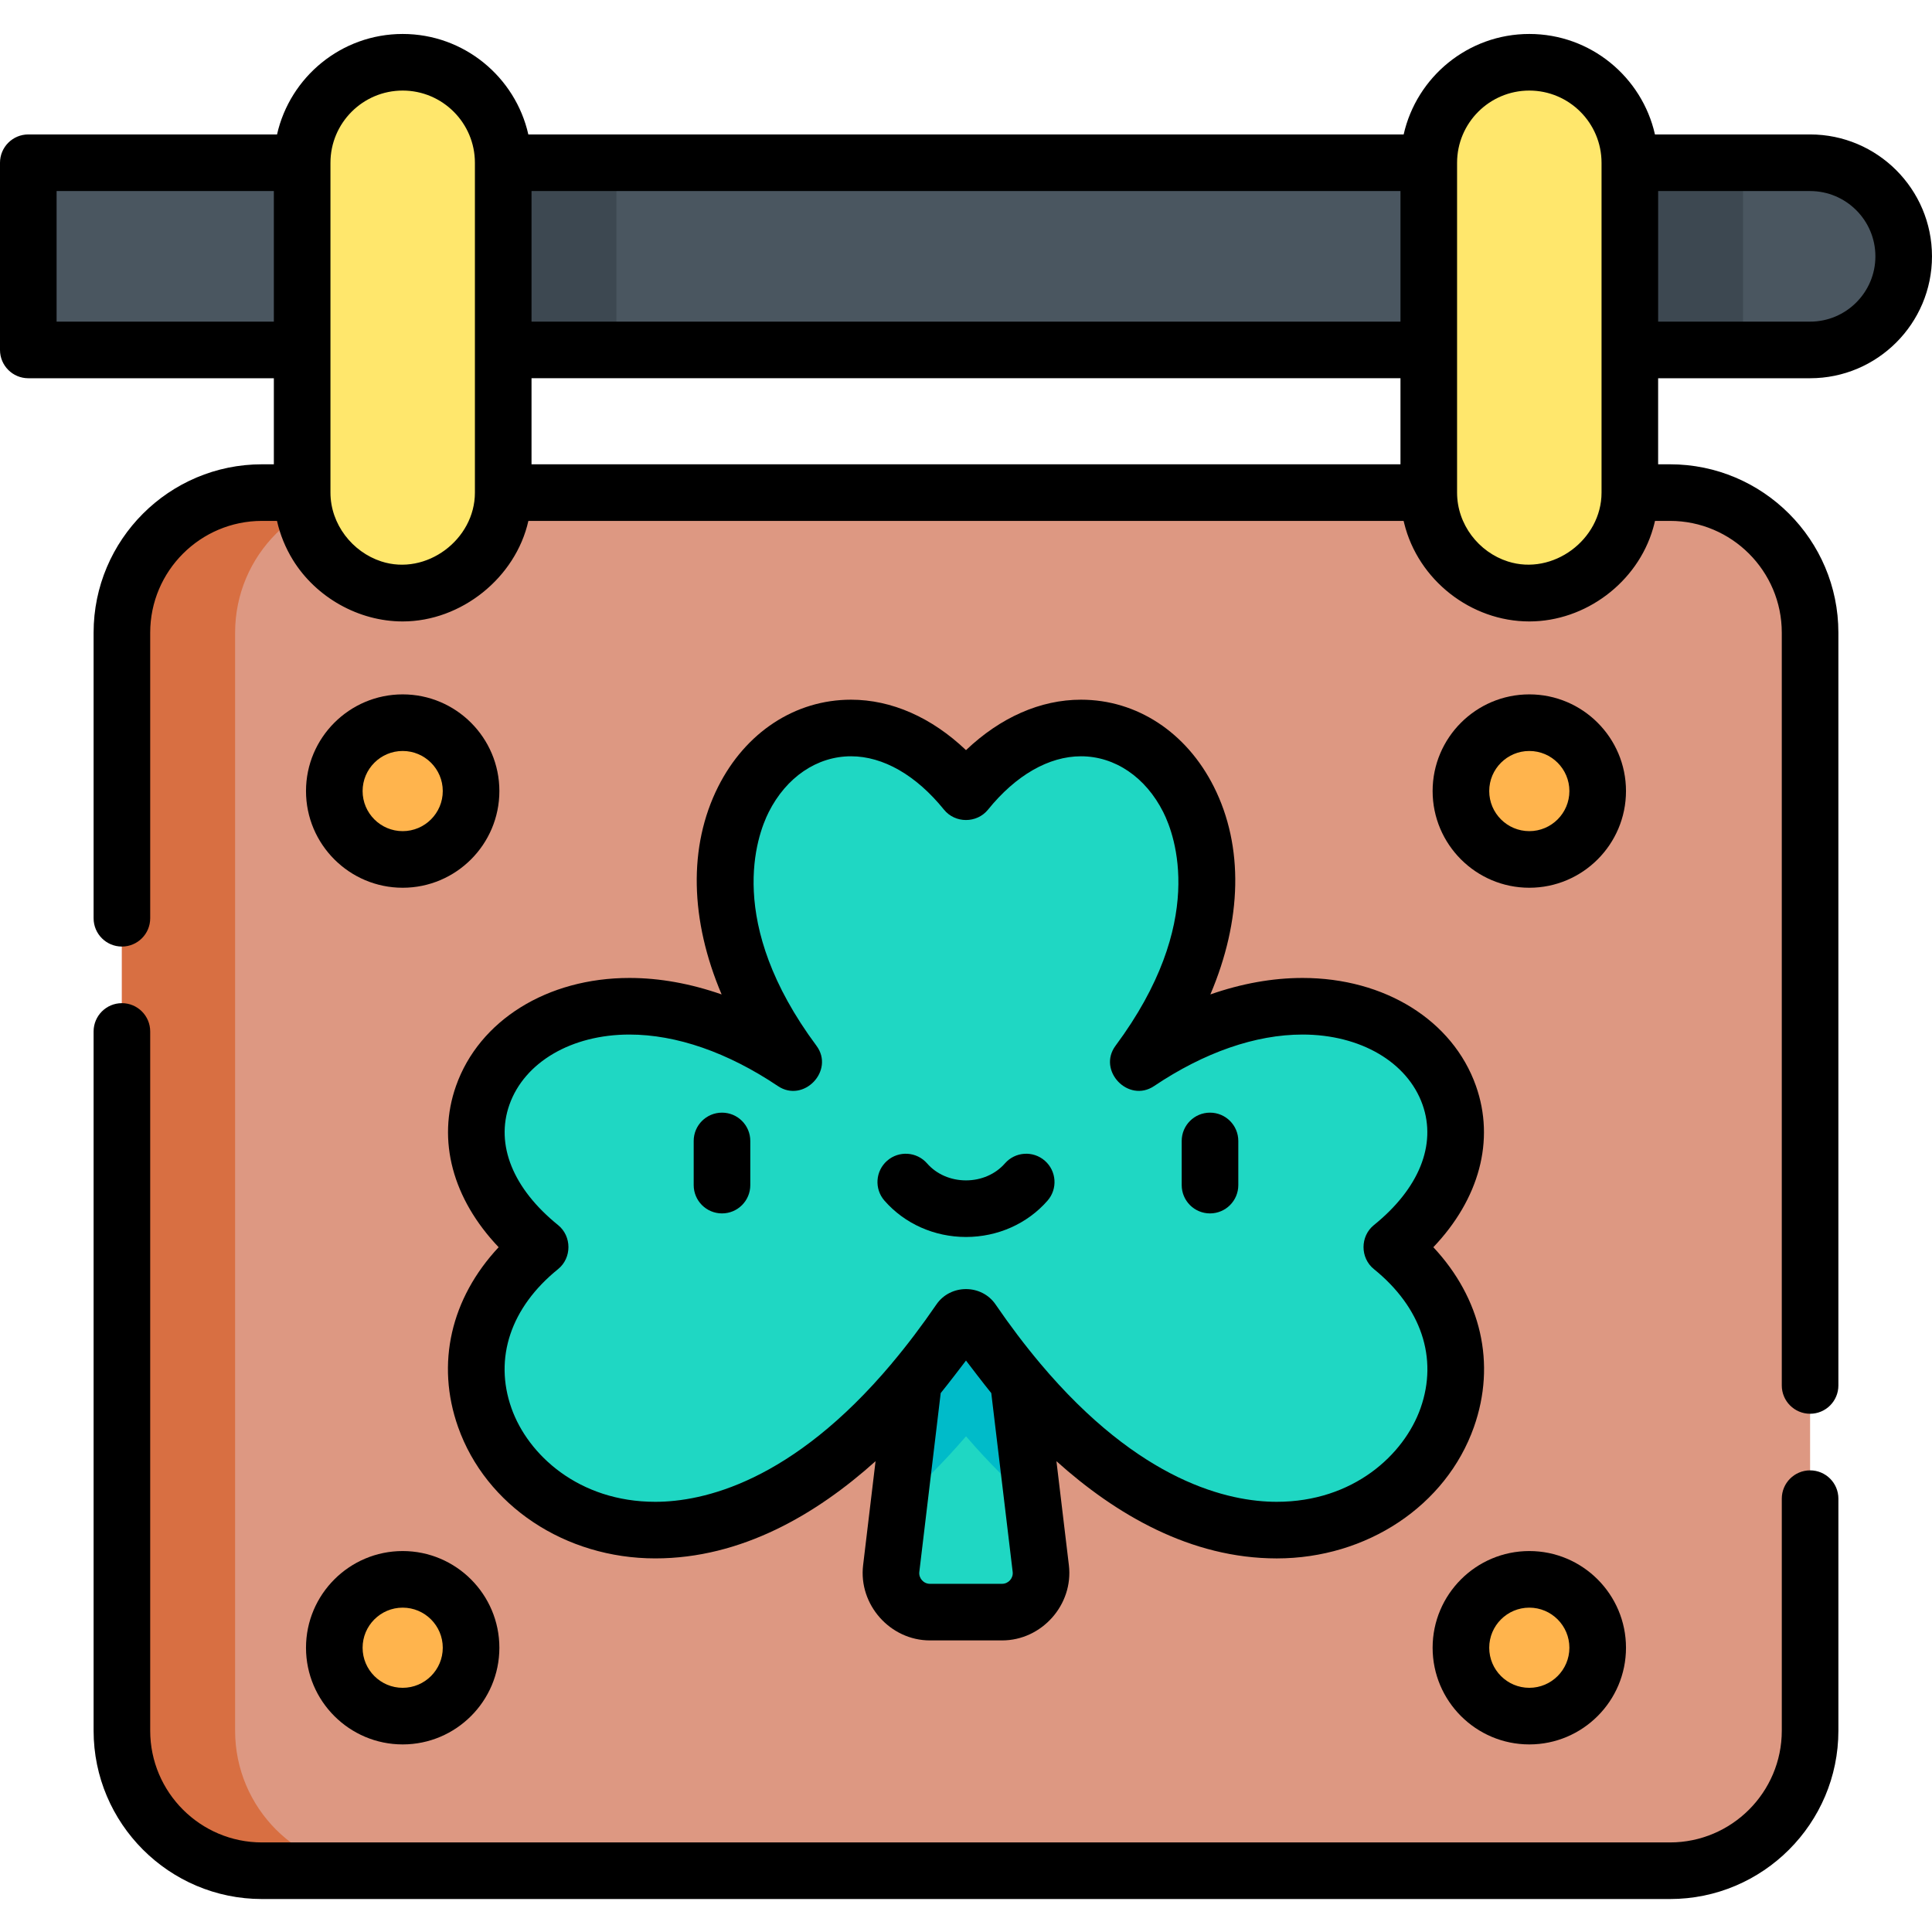 <svg height="512pt" viewBox="0 -9 512.001 512" width="512pt" xmlns="http://www.w3.org/2000/svg"><path d="m442.578 121.543h-373.156c-20.5 0-37.117 16.621-37.117 37.121v290.977c0 20.5 16.617 37.117 37.117 37.117h373.152c20.5 0 37.121-16.617 37.121-37.117v-290.977c0-20.5-16.617-37.121-37.117-37.121zm0 0" fill="#dd9882"/><path d="m62.305 449.641v-290.977c0-20.5 16.617-37.121 37.117-37.121h-30c-20.5 0-37.117 16.621-37.117 37.121v290.977c0 20.5 16.617 37.121 37.117 37.121h30c-20.5 0-37.117-16.621-37.117-37.121zm0 0" fill="#d86f42"/><path d="m479.695 34.129h-472.195v49.605h472.195c13.699 0 24.805-11.105 24.805-24.805 0-13.695-11.105-24.801-24.805-24.801zm0 0" fill="#4a5660"/><path d="m110.074 34.141v49.594h53.285v-49.594l-.004-.012h-53.281zm0 0" fill="#3d4851"/><path d="m106.715 7.5c-14.711 0-26.641 11.93-26.641 26.641v87.402c0 14.715 11.93 26.641 26.641 26.641 14.715 0 26.641-11.926 26.641-26.641v-87.402c.004-14.715-11.926-26.641-26.641-26.641zm0 0" fill="#ffe76c"/><path d="m408.645 34.141v49.594h53.281v-49.605h-53.281zm0 0" fill="#3d4851"/><path d="m405.285 7.5c14.711 0 26.641 11.93 26.641 26.641v87.402c0 14.715-11.93 26.641-26.641 26.641-14.715 0-26.641-11.926-26.641-26.641v-87.402c-.004-14.715 11.926-26.641 26.641-26.641zm0 0" fill="#ffe76c"/><g fill="#ffb44d"><path d="m124.84 200.637c0 10.012-8.113 18.125-18.125 18.125-10.008 0-18.121-8.113-18.121-18.125 0-10.008 8.113-18.121 18.121-18.121 10.012 0 18.125 8.113 18.125 18.121zm0 0"/><path d="m423.406 200.637c0 10.012-8.113 18.125-18.121 18.125-10.012 0-18.125-8.113-18.125-18.125 0-10.008 8.113-18.121 18.125-18.121 10.008 0 18.121 8.113 18.121 18.121zm0 0"/><path d="m124.84 427.668c0 10.008-8.113 18.121-18.125 18.121-10.008 0-18.121-8.113-18.121-18.121 0-10.008 8.113-18.125 18.121-18.125 10.012 0 18.125 8.117 18.125 18.125zm0 0"/><path d="m423.406 427.668c0 10.008-8.113 18.121-18.121 18.121-10.012 0-18.125-8.113-18.125-18.121 0-10.008 8.113-18.125 18.125-18.125 10.008 0 18.121 8.117 18.121 18.125zm0 0"/></g><path d="m242.113 357.094-5.93 49.594c-.734 6.137 4.059 11.539 10.238 11.539h19.152c6.184 0 10.977-5.402 10.242-11.539l-5.93-49.594-13.887-35.793zm0 0" fill="#1fd7c3"/><path d="m269.887 357.094-13.887-35.793-13.887 35.793-3.879 32.453c6.082-5.246 12.016-11.223 17.773-17.914 5.988 6.949 11.93 12.836 17.754 17.844zm0 0" fill="#00bbc9"/><path d="m257.652 340.93c77.91 113.828 165.637 24.586 111.164-19.438 44.227-35.738-5.277-90.473-67.16-48.895 47.523-63.977-9.039-117.059-45.656-71.746-36.617-45.312-93.176 7.77-45.652 71.746-61.883-41.578-111.387 13.156-67.164 48.895-54.473 44.023 33.254 133.262 111.168 19.438.371-.547.992-.875 1.652-.875.656 0 1.273.328 1.648.875zm0 0" fill="#1fd7c3"/><path d="m106.715 175.016c-14.125 0-25.621 11.492-25.621 25.621 0 14.129 11.496 25.625 25.621 25.625 14.129 0 25.625-11.496 25.625-25.625 0-14.129-11.496-25.621-25.625-25.621zm0 36.246c-5.855 0-10.621-4.766-10.621-10.625 0-5.855 4.766-10.621 10.621-10.621 5.859 0 10.625 4.766 10.625 10.621 0 5.859-4.766 10.625-10.625 10.625zm0 0"/><path d="m405.285 175.016c-14.129 0-25.625 11.492-25.625 25.621 0 14.129 11.496 25.625 25.625 25.625 14.125 0 25.621-11.496 25.621-25.625 0-14.129-11.496-25.621-25.621-25.621zm0 36.246c-5.859 0-10.625-4.766-10.625-10.625 0-5.855 4.766-10.621 10.625-10.621 5.855 0 10.621 4.766 10.621 10.621 0 5.859-4.766 10.625-10.621 10.625zm0 0"/><path d="m106.715 453.289c14.129 0 25.625-11.492 25.625-25.621 0-14.129-11.496-25.625-25.625-25.625-14.125 0-25.621 11.496-25.621 25.625 0 14.129 11.496 25.621 25.621 25.621zm0-36.246c5.859 0 10.625 4.766 10.625 10.625 0 5.855-4.766 10.621-10.625 10.621-5.855 0-10.621-4.766-10.621-10.621 0-5.859 4.766-10.625 10.621-10.625zm0 0"/><path d="m405.285 402.043c-14.129 0-25.625 11.496-25.625 25.625 0 14.129 11.496 25.621 25.625 25.621 14.125 0 25.621-11.492 25.621-25.621 0-14.129-11.496-25.625-25.621-25.625zm0 36.246c-5.859 0-10.625-4.766-10.625-10.621 0-5.859 4.766-10.625 10.625-10.625 5.855 0 10.621 4.766 10.621 10.625 0 5.855-4.766 10.621-10.621 10.621zm0 0"/><path d="m191.336 312.566c4.145 0 7.5-3.359 7.5-7.5v-11.703c0-4.141-3.355-7.5-7.5-7.5-4.141 0-7.5 3.359-7.5 7.5v11.703c0 4.141 3.359 7.5 7.5 7.5zm0 0"/><path d="m320.664 312.566c4.141 0 7.5-3.359 7.5-7.5v-11.703c0-4.141-3.359-7.5-7.5-7.5-4.145 0-7.5 3.359-7.5 7.5v11.703c0 4.141 3.355 7.5 7.5 7.5zm0 0"/><path d="m256 318.812c8.387 0 16.262-3.508 21.605-9.625 2.727-3.117 2.41-7.855-.711-10.582-3.117-2.727-7.855-2.41-10.582.711-2.5 2.855-6.258 4.496-10.312 4.496-4.059 0-7.816-1.641-10.312-4.496-2.727-3.117-7.465-3.438-10.586-.711-3.117 2.727-3.438 7.465-.707 10.582 5.348 6.117 13.223 9.625 21.605 9.625zm0 0"/><path d="m32.305 256.848c-4.145 0-7.5 3.359-7.5 7.5v185.293c0 24.605 20.016 44.621 44.617 44.621h373.152c24.605 0 44.621-20.016 44.621-44.621v-61.48c0-4.145-3.359-7.5-7.5-7.5-4.141 0-7.5 3.355-7.5 7.5v61.48c0 16.332-13.289 29.621-29.621 29.621h-373.152c-16.332 0-29.617-13.289-29.617-29.621v-185.293c0-4.141-3.359-7.5-7.5-7.5zm0 0"/><path d="m479.695 26.629h-41.113c-3.434-15.223-17.055-26.629-33.297-26.629-16.246 0-29.867 11.406-33.301 26.629h-231.969c-3.434-15.223-17.055-26.629-33.301-26.629-16.242 0-29.863 11.406-33.297 26.629h-65.918c-4.141 0-7.5 3.359-7.5 7.5v49.609c0 4.141 3.359 7.5 7.5 7.5h65.074v22.805h-3.148c-24.605 0-44.621 20.016-44.621 44.621v75.684c0 4.145 3.359 7.5 7.5 7.5 4.141 0 7.5-3.355 7.5-7.5v-75.684c0-16.332 13.289-29.621 29.621-29.621h3.98c.82 3.66 2.266 7.184 4.234 10.375 6.129 9.91 17.414 16.27 29.078 16.27 15.488 0 29.914-11.531 33.309-26.641h231.945c.047.207.102.414.156.621 3.684 15.031 17.668 26.02 33.156 26.02 14.895 0 28.656-10.352 32.789-24.637.191-.664.371-1.332.523-2.008h3.98c16.332 0 29.617 13.289 29.617 29.621v199.496c0 4.141 3.359 7.5 7.5 7.5 4.145 0 7.5-3.359 7.5-7.5v-199.496c0-24.605-20.016-44.621-44.617-44.621h-3.152v-22.805h40.27c17.816 0 32.305-14.492 32.305-32.305s-14.492-32.305-32.305-32.305zm-338.836 64.605h230.281v22.809h-230.281zm230.281-15h-230.281v-34.605h230.281zm-356.141 0v-34.605h57.574v34.609h-57.574zm86.043 63.547c-7.684-2.5-13.469-9.875-13.469-18.238v-87.328c0-.027 0-.055 0-.082.004-10.551 8.59-19.133 19.141-19.133 10.551 0 19.137 8.582 19.141 19.133v.082 87.328c.004 12.469-12.891 22.117-24.812 18.238zm298.562.016c-7.727-2.469-13.465-9.801-13.465-18.254v-87.328c0-.027 0-.055 0-.082.008-10.551 8.59-19.133 19.141-19.133 10.555 0 19.137 8.582 19.145 19.133v.082 87.328c0 12.492-12.902 22.066-24.82 18.254zm80.09-63.562h-40.27v-34.605h40.27c9.543 0 17.305 7.762 17.305 17.305 0 9.539-7.762 17.301-17.305 17.301zm0 0"/><path d="m120.855 278.766c-5.105 14.449-.883 29.973 11.293 42.758-12.656 13.539-16.691 30.848-10.75 47.656 7.363 20.824 28.363 34.812 52.258 34.812 22.805 0 42.676-11.656 58.375-25.762 0 0-3.297 27.562-3.297 27.566-1.25 10.445 7.176 19.93 17.688 19.93h19.152c10.52 0 18.938-9.488 17.691-19.93l-3.297-27.566c15.699 14.105 35.566 25.762 58.383 25.766 23.891 0 44.891-13.988 52.25-34.809 5.945-16.812 1.906-34.121-10.75-47.664 12.172-12.785 16.398-28.309 11.289-42.754-6.145-17.375-24.184-28.602-45.957-28.602-7.941 0-16.164 1.48-24.422 4.367 8.367-19.672 8.887-39.203.922-55.043-7.266-14.445-20.426-23.066-35.207-23.066-10.758 0-21.352 4.691-30.477 13.367-9.125-8.676-19.715-13.367-30.473-13.367-14.785 0-27.949 8.621-35.211 23.066-7.965 15.84-7.441 35.371.926 55.043-8.262-2.883-16.484-4.367-24.422-4.367-21.781 0-39.82 11.223-45.965 28.598zm146.816 131.008c-.516.578-1.266.953-2.098.953h-19.152c-1.668 0-2.988-1.5-2.793-3.148l5.668-47.395c1.711-2.086 6.219-7.969 6.703-8.625.48.652 4.988 6.539 6.699 8.625l5.672 47.395c.098.828-.184 1.613-.699 2.195zm-61.508-130.949c6.809 4.574 15.102-4.102 10.203-10.699-24.223-32.609-15.809-55.621-12.652-61.895 4.664-9.273 12.816-14.809 21.812-14.809 8.52 0 17.27 5.023 24.637 14.141 2.969 3.672 8.707 3.664 11.672 0 7.367-9.117 16.117-14.141 24.641-14.141 8.992 0 17.141 5.535 21.805 14.809 3.156 6.273 11.574 29.285-12.645 61.891-4.906 6.605 3.402 15.266 10.203 10.699 13.297-8.934 26.902-13.656 39.344-13.656 15.332 0 27.82 7.301 31.812 18.602 3.754 10.613-.945 22.238-12.895 31.891-3.668 2.965-3.664 8.707 0 11.668 12.551 10.145 17.055 23.578 12.359 36.859-4.367 12.352-17.844 24.809-38.117 24.809-12.602 0-36.184-5.176-62.66-36.648-.023-.023-.035-.055-.059-.078-4.012-4.773-7.98-10.012-11.785-15.574-3.723-5.438-11.961-5.426-15.68 0-3.809 5.562-7.77 10.801-11.785 15.57-.02.027-.039.059-.059.086-26.477 31.473-50.059 36.645-62.66 36.645-20.27 0-33.746-12.461-38.113-24.816-4.695-13.277-.191-26.711 12.355-36.852 3.664-2.961 3.66-8.707 0-11.668-11.949-9.656-16.652-21.281-12.898-31.891 3.996-11.301 16.484-18.602 31.816-18.602 12.445.004 26.047 4.723 39.348 13.66zm0 0"/></svg>